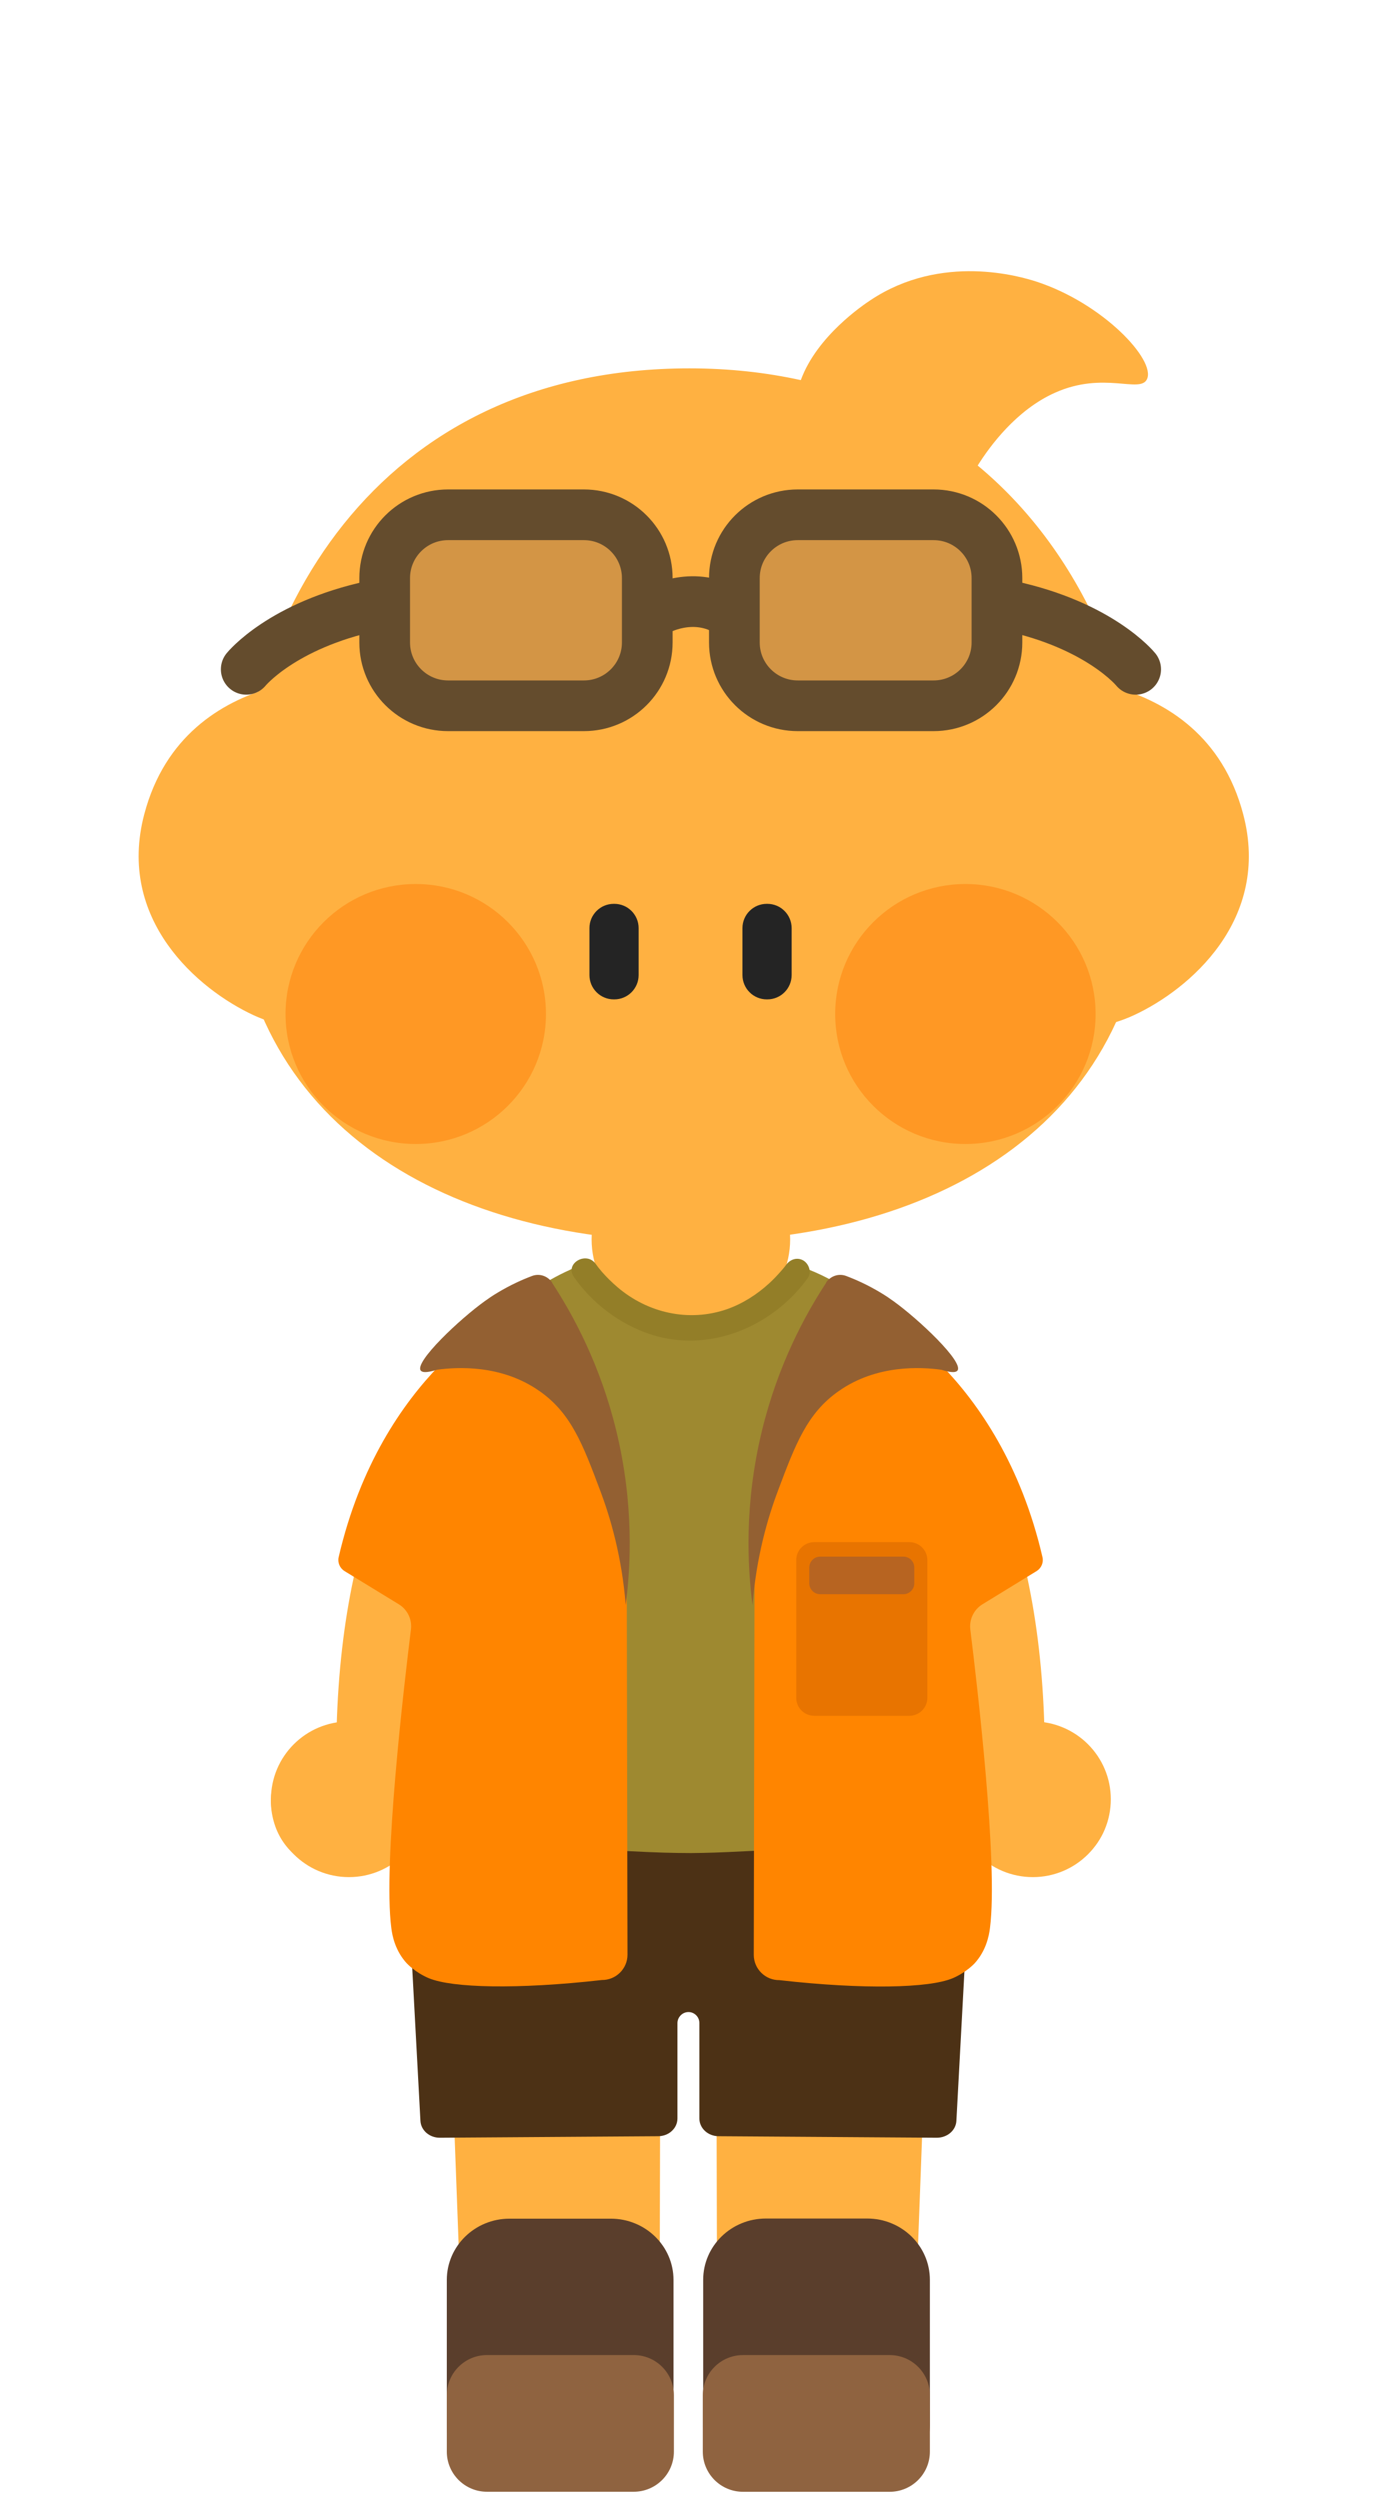<svg width="155" height="281" viewBox="0 0 155 281" fill="none" xmlns="http://www.w3.org/2000/svg">
<path d="M74.206 234.225L74.135 262.748C74.163 264.214 74.007 265.409 73.337 266.219C72.239 267.571 70.344 267.485 69.603 267.471C66.311 267.4 60.482 267.941 52.174 268.965C51.746 257.385 51.304 245.791 50.877 234.211H74.206V234.225Z" fill="#FFB141"/>
<path d="M68.649 249.363H57.276C53.38 249.363 50.222 252.447 50.222 256.251V272.544C50.222 276.347 53.38 279.431 57.276 279.431H68.649C72.545 279.431 75.703 276.347 75.703 272.544V256.251C75.703 252.447 72.545 249.363 68.649 249.363Z" fill="#5A3E2C"/>
<path d="M71.228 264.693H54.74C52.245 264.693 50.222 266.712 50.222 269.203V275.548C50.222 278.038 52.245 280.057 54.74 280.057H71.228C73.723 280.057 75.746 278.038 75.746 275.548V269.203C75.746 266.712 73.723 264.693 71.228 264.693Z" fill="#8F6340"/>
<path d="M80.534 234.225L80.606 262.748C80.577 264.214 80.734 265.409 81.404 266.219C82.501 267.571 84.397 267.485 85.138 267.471C88.43 267.4 94.258 267.941 102.567 268.965C102.994 257.385 103.436 245.791 103.864 234.211H80.534V234.225Z" fill="#FFB141"/>
<path d="M86.092 279.43H97.465C101.361 279.43 104.519 276.345 104.519 272.539V256.238C104.519 252.432 101.361 249.347 97.465 249.347H86.092C82.196 249.347 79.038 252.432 79.038 256.238V272.539C79.038 276.345 82.196 279.43 86.092 279.43Z" fill="#5A3E2C"/>
<path d="M83.513 280.061H100.002C102.497 280.061 104.519 278.042 104.519 275.551V269.206C104.519 266.716 102.497 264.696 100.002 264.696H83.513C81.018 264.696 78.995 266.716 78.995 269.206V275.551C78.995 278.042 81.018 280.061 83.513 280.061Z" fill="#8F6340"/>
<path d="M77.656 149.892C83.818 149.892 88.814 145.147 88.814 139.294C88.814 133.44 83.818 128.695 77.656 128.695C71.493 128.695 66.497 133.44 66.497 139.294C66.497 145.147 71.493 149.892 77.656 149.892Z" fill="#FFB141"/>
<path d="M116.091 210.976C120.932 210.976 124.856 207.059 124.856 202.227C124.856 197.396 120.932 193.479 116.091 193.479C111.251 193.479 107.327 197.396 107.327 202.227C107.327 207.059 111.251 210.976 116.091 210.976Z" fill="#FFB141"/>
<path d="M39.22 210.976C44.061 210.976 47.985 207.059 47.985 202.227C47.985 197.396 44.061 193.479 39.22 193.479C34.38 193.479 30.456 197.396 30.456 202.227C30.456 207.059 34.38 210.976 39.22 210.976Z" fill="#FFB141"/>
<path d="M77.984 220.95C77.984 220.95 63.69 220.793 50.308 221.263C46.916 221.377 44.066 218.788 43.98 215.473C43.652 202.413 44.322 171.415 56.464 152.537C65.072 139.136 77.741 139.919 77.741 139.919H77.513C77.513 139.919 90.183 139.136 98.79 152.537C110.933 171.415 111.588 202.413 111.275 215.473C111.189 218.788 108.339 221.391 104.947 221.263C91.565 220.793 77.271 220.95 77.271 220.95" fill="#FFB141"/>
<path d="M82.629 140.662C82.629 140.662 115.992 143.891 117.388 194.138C117.388 194.138 126.067 196.727 124.614 204.067C123.274 210.796 114.923 212.66 108.467 207.297C102.011 201.919 82.629 140.676 82.629 140.676V140.662Z" fill="#FFB141"/>
<path d="M72.596 140.662C72.596 140.662 39.234 143.891 37.837 194.138C37.837 194.138 29.158 196.727 30.612 204.067C31.951 210.796 40.303 212.66 46.758 207.297C53.214 201.919 72.596 140.676 72.596 140.676V140.662Z" fill="#FFB141"/>
<path d="M64.345 142.604C65.243 143.813 68.563 147.939 74.363 149.077C80.377 150.258 86.719 147.768 90.895 142.689C92.833 143.458 94.529 144.425 96.04 145.506C116.519 160.315 106.229 203.975 104.804 209.751H50.179C47.785 196.236 47.628 184.926 47.984 176.917C48.868 157.271 53.1 151.339 55.979 148.366C58.915 145.321 62.107 143.586 64.345 142.59V142.604Z" fill="#9E8930"/>
<path d="M53.657 226.753C55.495 226.753 55.495 223.908 53.657 223.908C51.818 223.908 51.818 226.753 53.657 226.753Z" fill="#FF5B00"/>
<path d="M106.785 207.122C99.089 207.435 90.424 207.733 81.831 208.16C79.793 208.26 77.684 208.274 77.684 208.274C77.684 208.274 75.233 208.274 72.838 208.16C64.202 207.733 55.68 207.449 47.97 207.122C46.687 207.065 45.633 208.032 45.69 209.213C46.217 218.929 46.73 228.66 47.257 238.376C47.314 239.443 48.283 240.282 49.452 240.268L73.978 240.097C75.176 240.097 76.145 239.201 76.145 238.106V227.394C76.145 226.711 76.701 226.142 77.385 226.142C78.069 226.142 78.624 226.711 78.61 227.394V238.106C78.61 239.201 79.579 240.097 80.776 240.097L105.303 240.268C106.471 240.268 107.441 239.443 107.498 238.376C108.025 228.66 108.538 218.929 109.065 209.213C109.122 208.032 108.068 207.065 106.785 207.122Z" fill="#4C3115"/>
<path d="M57.12 147.471C57.12 147.471 42.868 154.285 38.066 175.012C37.923 175.61 38.194 176.25 38.721 176.577L44.835 180.318C45.804 180.916 46.331 182.011 46.189 183.149C45.419 189.366 43.053 209.453 43.98 216.666C44.094 217.633 44.45 219.283 45.718 220.663C45.718 220.663 46.673 221.702 48.212 222.342C50.835 223.423 58.074 223.622 67.651 222.541C69.233 222.555 70.53 221.275 70.53 219.696L70.43 169.734C70.43 169.734 65.471 147.713 57.12 147.471Z" fill="#FF8500"/>
<path d="M98.121 147.471C98.121 147.471 112.372 154.285 117.175 175.012C117.317 175.624 117.046 176.25 116.519 176.577L110.419 180.318C109.45 180.916 108.923 182.026 109.066 183.164C109.835 189.38 112.201 209.468 111.275 216.68C111.16 217.647 110.804 219.298 109.536 220.678C109.536 220.678 108.581 221.716 107.042 222.356C104.42 223.437 97.18 223.637 87.603 222.555C86.021 222.57 84.724 221.289 84.724 219.71L84.824 169.749C84.824 169.749 89.784 147.727 98.135 147.485L98.121 147.471Z" fill="#FF8500"/>
<path d="M114.695 76.169C114.695 76.169 135.117 74.021 139.734 91.505C142.869 103.355 133.72 111.194 127.464 114.096C121.977 116.642 112.357 117.226 104.719 108.676C97.85 100.994 98.89 93.98 98.89 93.98" fill="#FFB141"/>
<path d="M41.258 76.169C41.258 76.169 20.836 74.021 16.218 91.505C13.083 103.355 22.233 111.194 28.489 114.096C33.975 116.642 43.595 117.226 51.234 108.676C58.103 100.994 57.063 93.98 57.063 93.98" fill="#FFB141"/>
<path d="M109.892 52.326C111.246 50.164 114.239 46.067 118.6 44.132C124.072 41.685 128.134 44.26 128.918 42.624C129.944 40.476 123.987 34.103 116.505 31.656C114.752 31.087 105.845 28.413 97.85 33.733C97.052 34.259 91.821 37.759 90.011 42.724C86.135 41.87 81.974 41.401 77.499 41.401C42.241 41.401 26.209 69.383 26.209 97.451C26.209 125.519 49.224 139.546 77.613 139.546C106.001 139.546 129.017 125.519 129.017 97.451C129.017 80.209 122.789 63.024 109.878 52.312L109.892 52.326Z" fill="#FFB141"/>
<path d="M86.245 101.584H86.188C84.677 101.584 83.451 102.807 83.452 104.315L83.452 109.593C83.452 111.102 84.677 112.325 86.188 112.325H86.245C87.757 112.325 88.981 111.102 88.981 109.593L88.981 104.315C88.981 102.807 87.756 101.584 86.245 101.584Z" fill="#242424"/>
<path d="M69.046 101.584H68.989C67.478 101.584 66.253 102.807 66.253 104.315V109.593C66.253 111.102 67.478 112.325 68.989 112.325H69.046C70.557 112.325 71.782 111.102 71.782 109.593V104.315C71.782 102.807 70.557 101.584 69.046 101.584Z" fill="#242424"/>
<path opacity="0.55" d="M46.73 128.578C54.814 128.578 61.366 122.036 61.366 113.968C61.366 105.899 54.814 99.357 46.73 99.357C38.647 99.357 32.094 105.899 32.094 113.968C32.094 122.036 38.647 128.578 46.73 128.578Z" fill="#FF840E"/>
<path opacity="0.55" d="M108.51 128.578C116.593 128.578 123.146 122.036 123.146 113.968C123.146 105.899 116.593 99.357 108.51 99.357C100.426 99.357 93.874 105.899 93.874 113.968C93.874 122.036 100.426 128.578 108.51 128.578Z" fill="#FF840E"/>
<path opacity="0.35" d="M58.089 80.582C66.597 80.582 73.494 75.219 73.494 68.603C73.494 61.988 66.597 56.625 58.089 56.625C49.58 56.625 42.683 61.988 42.683 68.603C42.683 75.219 49.58 80.582 58.089 80.582Z" fill="#81614D"/>
<path d="M27.676 75.227C27.676 75.227 31.681 70.277 41.899 68.086" stroke="#644C2D" stroke-width="5.698" stroke-miterlimit="10" stroke-linecap="round"/>
<path d="M127.649 75.227C127.649 75.227 123.645 70.277 113.427 68.086" stroke="#644C2D" stroke-width="5.698" stroke-miterlimit="10" stroke-linecap="round"/>
<path opacity="0.35" d="M97.394 80.582C105.902 80.582 112.799 75.219 112.799 68.603C112.799 61.988 105.902 56.625 97.394 56.625C88.885 56.625 81.988 61.988 81.988 68.603C81.988 75.219 88.885 80.582 97.394 80.582Z" fill="#81614D"/>
<path d="M73.865 68.603C73.865 68.603 77.742 66.384 81.632 68.603" stroke="#644C2D" stroke-width="5.698" stroke-miterlimit="10" stroke-linecap="round"/>
<path d="M65.628 57.859H50.364C46.429 57.859 43.239 61.044 43.239 64.972V72.213C43.239 76.142 46.429 79.326 50.364 79.326H65.628C69.563 79.326 72.753 76.142 72.753 72.213V64.972C72.753 61.044 69.563 57.859 65.628 57.859Z" stroke="#644C2D" stroke-width="5.698" stroke-miterlimit="10"/>
<path d="M104.933 57.859H89.67C85.734 57.859 82.544 61.044 82.544 64.972V72.213C82.544 76.142 85.734 79.326 89.67 79.326H104.933C108.868 79.326 112.058 76.142 112.058 72.213V64.972C112.058 61.044 108.868 57.859 104.933 57.859Z" stroke="#644C2D" stroke-width="5.698" stroke-miterlimit="10"/>
<path d="M62.079 144.175C61.58 143.421 60.654 143.094 59.813 143.407C58.673 143.834 57.362 144.431 55.98 145.257C55.338 145.641 54.968 145.897 54.512 146.224C51.704 148.23 46.588 153.052 47.286 154.034C47.429 154.233 47.842 154.347 49.125 153.949C51.319 153.65 56.322 153.323 60.625 156.339C64.203 158.828 65.528 162.385 67.452 167.506C68.62 170.593 69.889 174.946 70.331 180.395C70.886 176.113 71.285 169.085 69.262 160.777C67.466 153.394 64.43 147.803 62.051 144.175H62.079Z" fill="#936032"/>
<path d="M92.833 144.175C93.332 143.421 94.258 143.094 95.099 143.407C96.239 143.834 97.55 144.431 98.933 145.257C99.574 145.641 99.945 145.897 100.401 146.224C103.208 148.23 108.324 153.052 107.626 154.034C107.484 154.233 107.07 154.347 105.788 153.949C103.593 153.65 98.591 153.323 94.287 156.339C90.71 158.828 89.384 162.385 87.46 167.506C86.292 170.593 85.023 174.946 84.582 180.395C84.026 176.113 83.627 169.085 85.651 160.777C87.446 153.394 90.482 147.803 92.862 144.175H92.833Z" fill="#936032"/>
<path opacity="0.35" d="M102.21 173.326H91.522C90.404 173.326 89.498 174.231 89.498 175.346V190.824C89.498 191.94 90.404 192.844 91.522 192.844H102.21C103.328 192.844 104.234 191.94 104.234 190.824V175.346C104.234 174.231 103.328 173.326 102.21 173.326Z" fill="#BC5500"/>
<path d="M101.541 174.955H92.192C91.515 174.955 90.966 175.503 90.966 176.179V177.957C90.966 178.632 91.515 179.18 92.192 179.18H101.541C102.218 179.18 102.766 178.632 102.766 177.957V176.179C102.766 175.503 102.218 174.955 101.541 174.955Z" fill="#B76421"/>
<path d="M64.501 143.52C66.554 146.465 69.603 148.784 73.01 149.936C78.14 151.657 83.627 150.263 87.745 146.892C88.9 145.938 89.94 144.843 90.809 143.62C91.251 142.994 90.923 142.04 90.296 141.671C89.584 141.258 88.786 141.557 88.344 142.183C88.273 142.282 88.201 142.368 88.13 142.467C88.415 142.097 87.973 142.666 87.859 142.78C87.418 143.292 86.947 143.79 86.448 144.246C85.08 145.497 83.456 146.536 81.703 147.148C77.427 148.627 72.796 147.574 69.39 144.658C68.763 144.117 68.178 143.548 67.637 142.923C67.523 142.794 67.423 142.666 67.309 142.524C67.152 142.339 67.152 142.325 67.252 142.453C67.152 142.325 67.067 142.197 66.967 142.069C65.927 140.575 63.447 141.998 64.501 143.506V143.52Z" fill="#937E28"/>
</svg>
